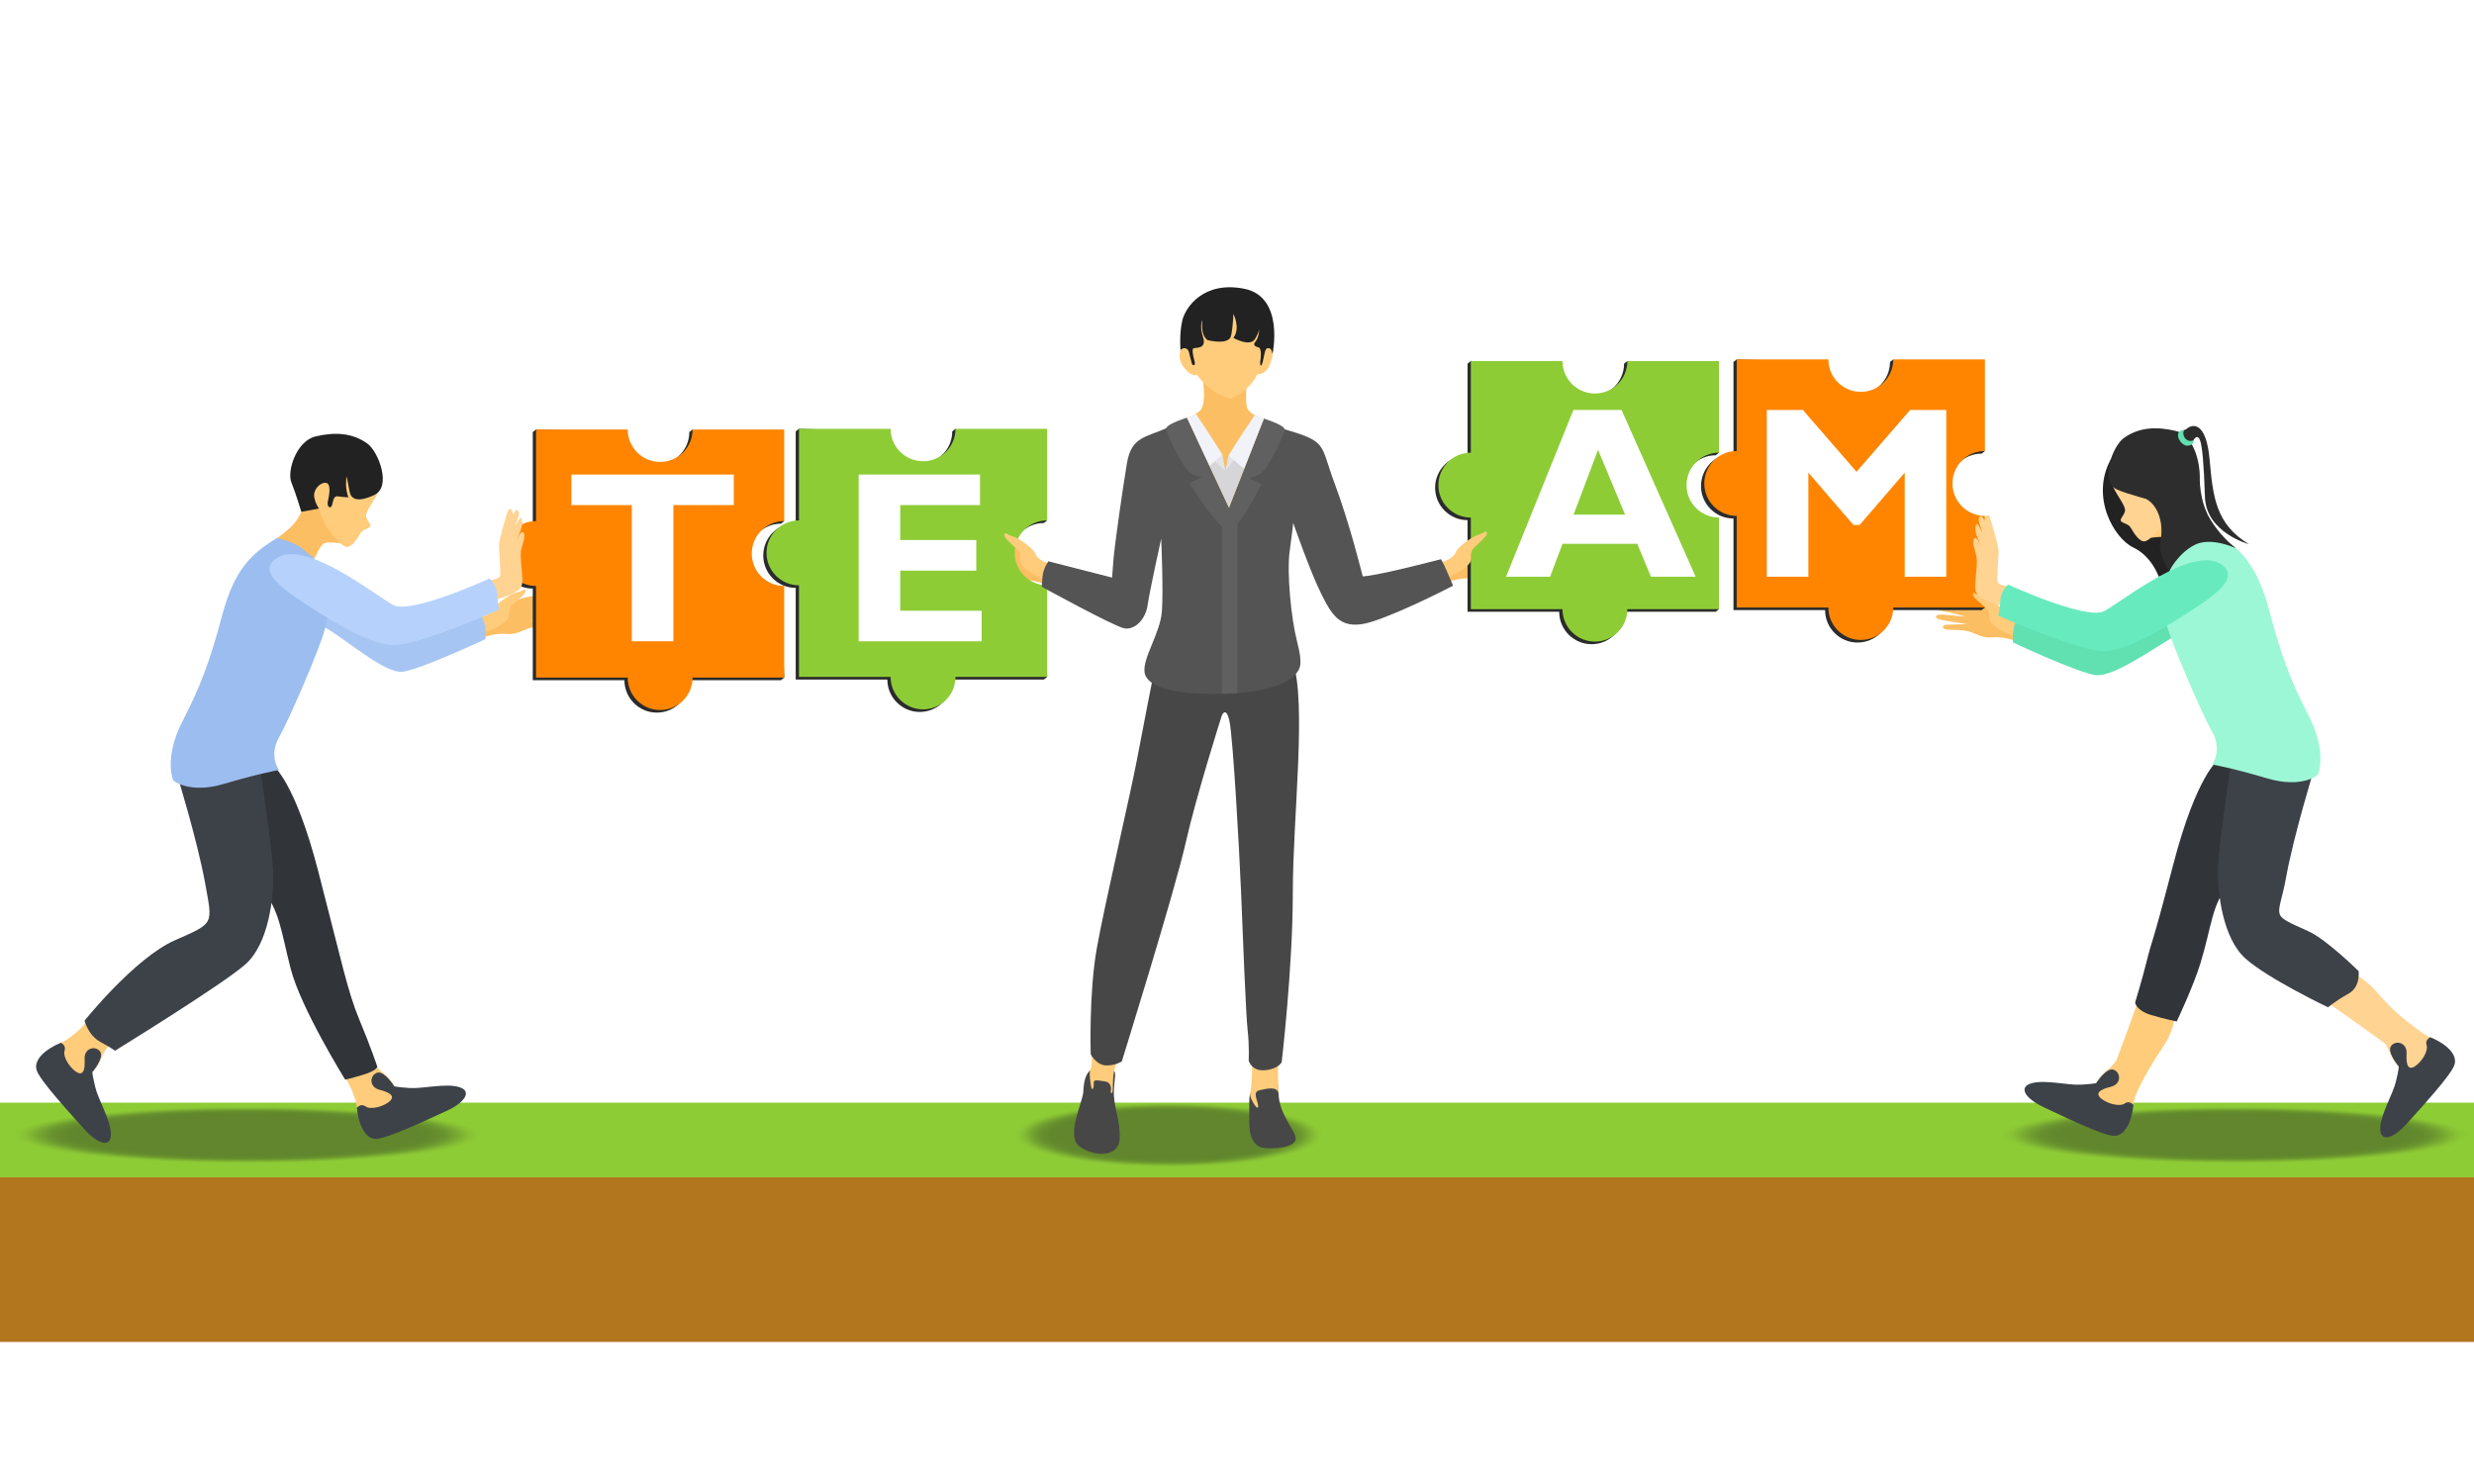 <svg xmlns="http://www.w3.org/2000/svg" xml:space="preserve" width="3500" height="2100" enable-background="new 0 0 3500 2100" viewBox="0 0 3500 2100" id="business-team">
  <g id="Layer_2">
    <rect width="3500" height="2100" fill="#FFF"></rect>
  </g>
  <g id="Layer_1">
    <rect width="3500" height="105.701" y="1560.325" fill="#8ECC36"></rect>
    <g opacity=".4">
      <ellipse cx="349.909" cy="1606.126" fill="#1E1F21" opacity=".01" rx="330.733" ry="40.562"></ellipse>
      <ellipse cx="349.909" cy="1606.126" fill="#1E1F21" opacity=".025" rx="326.814" ry="40.08"></ellipse>
      <ellipse cx="349.909" cy="1606.126" fill="#1E1F21" opacity=".04" rx="322.895" ry="39.601"></ellipse>
      <ellipse cx="349.909" cy="1606.126" fill="#1E1F21" opacity=".055" rx="318.976" ry="39.12"></ellipse>
      <ellipse cx="349.909" cy="1606.126" fill="#1E1F21" opacity=".07" rx="315.057" ry="38.639"></ellipse>
      <ellipse cx="349.909" cy="1606.126" fill="#1E1F21" opacity=".085" rx="311.137" ry="38.158"></ellipse>
      <ellipse cx="349.909" cy="1606.126" fill="#1E1F21" opacity=".1" rx="307.218" ry="37.678"></ellipse>
      <ellipse cx="349.908" cy="1606.126" fill="#1E1F21" opacity=".115" rx="303.299" ry="37.197"></ellipse>
      <ellipse cx="349.909" cy="1606.126" fill="#1E1F21" opacity=".13" rx="299.38" ry="36.716"></ellipse>
      <ellipse cx="349.909" cy="1606.126" fill="#1E1F21" opacity=".145" rx="295.46" ry="36.235"></ellipse>
      <ellipse cx="349.909" cy="1606.126" fill="#1E1F21" opacity=".16" rx="291.541" ry="35.755"></ellipse>
      <ellipse cx="349.909" cy="1606.126" fill="#1E1F21" opacity=".175" rx="287.622" ry="35.274"></ellipse>
      <ellipse cx="349.908" cy="1606.126" fill="#1E1F21" opacity=".19" rx="283.703" ry="34.794"></ellipse>
      <ellipse cx="349.909" cy="1606.126" fill="#1E1F21" opacity=".205" rx="279.784" ry="34.313"></ellipse>
      <ellipse cx="349.909" cy="1606.126" fill="#1E1F21" opacity=".22" rx="275.865" ry="33.832"></ellipse>
      <ellipse cx="349.908" cy="1606.126" fill="#1E1F21" opacity=".235" rx="271.946" ry="33.352"></ellipse>
      <ellipse cx="349.908" cy="1606.126" fill="#1E1F21" opacity=".25" rx="268.026" ry="32.87"></ellipse>
      <ellipse cx="349.909" cy="1606.126" fill="#1E1F21" opacity=".265" rx="264.107" ry="32.391"></ellipse>
      <ellipse cx="349.909" cy="1606.126" fill="#1E1F21" opacity=".28" rx="260.188" ry="31.91"></ellipse>
      <ellipse cx="349.909" cy="1606.126" fill="#1E1F21" opacity=".295" rx="256.269" ry="31.429"></ellipse>
      <ellipse cx="349.908" cy="1606.126" fill="#1E1F21" opacity=".31" rx="252.349" ry="30.948"></ellipse>
      <ellipse cx="349.909" cy="1606.126" fill="#1E1F21" opacity=".325" rx="248.43" ry="30.468"></ellipse>
      <ellipse cx="349.909" cy="1606.126" fill="#1E1F21" opacity=".34" rx="244.511" ry="29.987"></ellipse>
      <ellipse cx="349.909" cy="1606.126" fill="#1E1F21" opacity=".355" rx="240.592" ry="29.507"></ellipse>
      <ellipse cx="349.908" cy="1606.126" fill="#1E1F21" opacity=".37" rx="236.673" ry="29.026"></ellipse>
      <ellipse cx="349.909" cy="1606.126" fill="#1E1F21" opacity=".385" rx="232.753" ry="28.545"></ellipse>
      <ellipse cx="349.909" cy="1606.126" fill="#1E1F21" opacity=".4" rx="228.834" ry="28.064"></ellipse>
      <ellipse cx="349.909" cy="1606.126" fill="#1E1F21" opacity=".415" rx="224.916" ry="27.583"></ellipse>
      <ellipse cx="349.908" cy="1606.126" fill="#1E1F21" opacity=".43" rx="220.996" ry="27.103"></ellipse>
      <ellipse cx="349.909" cy="1606.126" fill="#1E1F21" opacity=".445" rx="217.077" ry="26.622"></ellipse>
      <ellipse cx="349.909" cy="1606.126" fill="#1E1F21" opacity=".46" rx="213.158" ry="26.142"></ellipse>
      <ellipse cx="349.908" cy="1606.126" fill="#1E1F21" opacity=".475" rx="209.239" ry="25.661"></ellipse>
      <ellipse cx="349.908" cy="1606.126" fill="#1E1F21" opacity=".49" rx="205.319" ry="25.181"></ellipse>
      <ellipse cx="349.909" cy="1606.126" fill="#1E1F21" opacity=".505" rx="201.4" ry="24.7"></ellipse>
      <ellipse cx="349.909" cy="1606.126" fill="#1E1F21" opacity=".52" rx="197.481" ry="24.22"></ellipse>
      <ellipse cx="349.908" cy="1606.126" fill="#1E1F21" opacity=".535" rx="193.562" ry="23.738"></ellipse>
      <ellipse cx="349.908" cy="1606.126" fill="#1E1F21" opacity=".55" rx="189.642" ry="23.258"></ellipse>
      <ellipse cx="349.909" cy="1606.126" fill="#1E1F21" opacity=".565" rx="185.723" ry="22.776"></ellipse>
      <ellipse cx="349.909" cy="1606.126" fill="#1E1F21" opacity=".58" rx="181.804" ry="22.296"></ellipse>
      <ellipse cx="349.909" cy="1606.126" fill="#1E1F21" opacity=".595" rx="177.885" ry="21.815"></ellipse>
      <ellipse cx="349.909" cy="1606.126" fill="#1E1F21" opacity=".61" rx="173.966" ry="21.335"></ellipse>
      <ellipse cx="349.909" cy="1606.126" fill="#1E1F21" opacity=".625" rx="170.046" ry="20.854"></ellipse>
      <ellipse cx="349.909" cy="1606.126" fill="#1E1F21" opacity=".64" rx="166.127" ry="20.374"></ellipse>
      <ellipse cx="349.909" cy="1606.126" fill="#1E1F21" opacity=".655" rx="162.208" ry="19.894"></ellipse>
      <ellipse cx="349.909" cy="1606.126" fill="#1E1F21" opacity=".67" rx="158.289" ry="19.412"></ellipse>
      <ellipse cx="349.909" cy="1606.126" fill="#1E1F21" opacity=".685" rx="154.37" ry="18.932"></ellipse>
      <ellipse cx="349.909" cy="1606.126" fill="#1E1F21" opacity=".7" rx="150.451" ry="18.451"></ellipse>
      <ellipse cx="349.909" cy="1606.126" fill="#1E1F21" opacity=".715" rx="146.531" ry="17.971"></ellipse>
      <ellipse cx="349.909" cy="1606.126" fill="#1E1F21" opacity=".73" rx="142.612" ry="17.489"></ellipse>
      <ellipse cx="349.909" cy="1606.126" fill="#1E1F21" opacity=".745" rx="138.693" ry="17.009"></ellipse>
      <ellipse cx="349.909" cy="1606.126" fill="#1E1F21" opacity=".76" rx="134.774" ry="16.528"></ellipse>
      <ellipse cx="349.909" cy="1606.126" fill="#1E1F21" opacity=".775" rx="130.855" ry="16.048"></ellipse>
      <ellipse cx="349.909" cy="1606.126" fill="#1E1F21" opacity=".79" rx="126.936" ry="15.567"></ellipse>
      <ellipse cx="349.909" cy="1606.126" fill="#1E1F21" opacity=".805" rx="123.016" ry="15.087"></ellipse>
      <ellipse cx="349.909" cy="1606.126" fill="#1E1F21" opacity=".82" rx="119.097" ry="14.606"></ellipse>
      <ellipse cx="349.909" cy="1606.126" fill="#1E1F21" opacity=".835" rx="115.178" ry="14.125"></ellipse>
      <ellipse cx="349.909" cy="1606.126" fill="#1E1F21" opacity=".85" rx="111.259" ry="13.645"></ellipse>
      <ellipse cx="349.909" cy="1606.126" fill="#1E1F21" opacity=".865" rx="107.339" ry="13.163"></ellipse>
      <ellipse cx="349.909" cy="1606.126" fill="#1E1F21" opacity=".88" rx="103.42" ry="12.683"></ellipse>
      <ellipse cx="349.909" cy="1606.126" fill="#1E1F21" opacity=".895" rx="99.501" ry="12.202"></ellipse>
      <ellipse cx="349.909" cy="1606.126" fill="#1E1F21" opacity=".91" rx="95.582" ry="11.722"></ellipse>
      <ellipse cx="349.909" cy="1606.126" fill="#1E1F21" opacity=".925" rx="91.663" ry="11.241"></ellipse>
      <ellipse cx="349.909" cy="1606.126" fill="#1E1F21" opacity=".94" rx="87.744" ry="10.761"></ellipse>
      <ellipse cx="349.909" cy="1606.126" fill="#1E1F21" opacity=".955" rx="83.824" ry="10.28"></ellipse>
      <ellipse cx="349.909" cy="1606.126" fill="#1E1F21" opacity=".97" rx="79.905" ry="9.799"></ellipse>
      <ellipse cx="349.909" cy="1606.126" fill="#1E1F21" opacity=".985" rx="75.986" ry="9.318"></ellipse>
      <ellipse cx="349.909" cy="1606.126" fill="#1E1F21" rx="72.067" ry="8.838"></ellipse>
    </g>
    <g opacity=".4">
      <ellipse cx="1653.654" cy="1606.126" fill="#1E1F21" opacity=".01" rx="218.261" ry="45.874"></ellipse>
      <ellipse cx="1653.655" cy="1606.126" fill="#1E1F21" opacity=".025" rx="215.675" ry="45.33"></ellipse>
      <ellipse cx="1653.654" cy="1606.126" fill="#1E1F21" opacity=".04" rx="213.088" ry="44.786"></ellipse>
      <ellipse cx="1653.655" cy="1606.126" fill="#1E1F21" opacity=".055" rx="210.501" ry="44.243"></ellipse>
      <ellipse cx="1653.654" cy="1606.126" fill="#1E1F21" opacity=".07" rx="207.915" ry="43.7"></ellipse>
      <ellipse cx="1653.655" cy="1606.126" fill="#1E1F21" opacity=".085" rx="205.329" ry="43.156"></ellipse>
      <ellipse cx="1653.654" cy="1606.126" fill="#1E1F21" opacity=".1" rx="202.742" ry="42.612"></ellipse>
      <ellipse cx="1653.654" cy="1606.126" fill="#1E1F21" opacity=".115" rx="200.156" ry="42.068"></ellipse>
      <ellipse cx="1653.654" cy="1606.126" fill="#1E1F21" opacity=".13" rx="197.57" ry="41.524"></ellipse>
      <ellipse cx="1653.655" cy="1606.126" fill="#1E1F21" opacity=".145" rx="194.983" ry="40.981"></ellipse>
      <ellipse cx="1653.655" cy="1606.126" fill="#1E1F21" opacity=".16" rx="192.397" ry="40.438"></ellipse>
      <ellipse cx="1653.654" cy="1606.126" fill="#1E1F21" opacity=".175" rx="189.811" ry="39.895"></ellipse>
      <ellipse cx="1653.654" cy="1606.126" fill="#1E1F21" opacity=".19" rx="187.224" ry="39.351"></ellipse>
      <ellipse cx="1653.654" cy="1606.126" fill="#1E1F21" opacity=".205" rx="184.638" ry="38.807"></ellipse>
      <ellipse cx="1653.654" cy="1606.126" fill="#1E1F21" opacity=".22" rx="182.051" ry="38.264"></ellipse>
      <ellipse cx="1653.654" cy="1606.126" fill="#1E1F21" opacity=".235" rx="179.465" ry="37.72"></ellipse>
      <ellipse cx="1653.654" cy="1606.126" fill="#1E1F21" opacity=".25" rx="176.878" ry="37.176"></ellipse>
      <ellipse cx="1653.654" cy="1606.126" fill="#1E1F21" opacity=".265" rx="174.292" ry="36.633"></ellipse>
      <ellipse cx="1653.654" cy="1606.126" fill="#1E1F21" opacity=".28" rx="171.705" ry="36.089"></ellipse>
      <ellipse cx="1653.654" cy="1606.126" fill="#1E1F21" opacity=".295" rx="169.119" ry="35.545"></ellipse>
      <ellipse cx="1653.655" cy="1606.126" fill="#1E1F21" opacity=".31" rx="166.533" ry="35.002"></ellipse>
      <ellipse cx="1653.654" cy="1606.126" fill="#1E1F21" opacity=".325" rx="163.946" ry="34.458"></ellipse>
      <ellipse cx="1653.654" cy="1606.126" fill="#1E1F21" opacity=".34" rx="161.36" ry="33.915"></ellipse>
      <ellipse cx="1653.654" cy="1606.126" fill="#1E1F21" opacity=".355" rx="158.773" ry="33.37"></ellipse>
      <ellipse cx="1653.654" cy="1606.126" fill="#1E1F21" opacity=".37" rx="156.188" ry="32.827"></ellipse>
      <ellipse cx="1653.654" cy="1606.126" fill="#1E1F21" opacity=".385" rx="153.601" ry="32.283"></ellipse>
      <ellipse cx="1653.654" cy="1606.126" fill="#1E1F21" opacity=".4" rx="151.015" ry="31.74"></ellipse>
      <ellipse cx="1653.654" cy="1606.126" fill="#1E1F21" opacity=".415" rx="148.428" ry="31.196"></ellipse>
      <ellipse cx="1653.654" cy="1606.126" fill="#1E1F21" opacity=".43" rx="145.842" ry="30.652"></ellipse>
      <ellipse cx="1653.655" cy="1606.126" fill="#1E1F21" opacity=".445" rx="143.256" ry="30.108"></ellipse>
      <ellipse cx="1653.654" cy="1606.126" fill="#1E1F21" opacity=".46" rx="140.669" ry="29.565"></ellipse>
      <ellipse cx="1653.654" cy="1606.126" fill="#1E1F21" opacity=".475" rx="138.082" ry="29.022"></ellipse>
      <ellipse cx="1653.654" cy="1606.126" fill="#1E1F21" opacity=".49" rx="135.496" ry="28.479"></ellipse>
      <ellipse cx="1653.655" cy="1606.126" fill="#1E1F21" opacity=".505" rx="132.91" ry="27.935"></ellipse>
      <ellipse cx="1653.655" cy="1606.126" fill="#1E1F21" opacity=".52" rx="130.324" ry="27.391"></ellipse>
      <ellipse cx="1653.654" cy="1606.126" fill="#1E1F21" opacity=".535" rx="127.737" ry="26.847"></ellipse>
      <ellipse cx="1653.654" cy="1606.126" fill="#1E1F21" opacity=".55" rx="125.15" ry="26.304"></ellipse>
      <ellipse cx="1653.654" cy="1606.126" fill="#1E1F21" opacity=".565" rx="122.564" ry="25.76"></ellipse>
      <ellipse cx="1653.654" cy="1606.126" fill="#1E1F21" opacity=".58" rx="119.978" ry="25.217"></ellipse>
      <ellipse cx="1653.654" cy="1606.126" fill="#1E1F21" opacity=".595" rx="117.392" ry="24.673"></ellipse>
      <ellipse cx="1653.654" cy="1606.126" fill="#1E1F21" opacity=".61" rx="114.805" ry="24.13"></ellipse>
      <ellipse cx="1653.654" cy="1606.126" fill="#1E1F21" opacity=".625" rx="112.219" ry="23.585"></ellipse>
      <ellipse cx="1653.654" cy="1606.126" fill="#1E1F21" opacity=".64" rx="109.632" ry="23.042"></ellipse>
      <ellipse cx="1653.654" cy="1606.126" fill="#1E1F21" opacity=".655" rx="107.046" ry="22.498"></ellipse>
      <ellipse cx="1653.655" cy="1606.126" fill="#1E1F21" opacity=".67" rx="104.46" ry="21.955"></ellipse>
      <ellipse cx="1653.654" cy="1606.126" fill="#1E1F21" opacity=".685" rx="101.873" ry="21.411"></ellipse>
      <ellipse cx="1653.655" cy="1606.126" fill="#1E1F21" opacity=".7" rx="99.287" ry="20.868"></ellipse>
      <ellipse cx="1653.654" cy="1606.126" fill="#1E1F21" opacity=".715" rx="96.7" ry="20.324"></ellipse>
      <ellipse cx="1653.654" cy="1606.126" fill="#1E1F21" opacity=".73" rx="94.114" ry="19.78"></ellipse>
      <ellipse cx="1653.654" cy="1606.126" fill="#1E1F21" opacity=".745" rx="91.528" ry="19.236"></ellipse>
      <ellipse cx="1653.654" cy="1606.126" fill="#1E1F21" opacity=".76" rx="88.941" ry="18.692"></ellipse>
      <ellipse cx="1653.654" cy="1606.126" fill="#1E1F21" opacity=".775" rx="86.354" ry="18.149"></ellipse>
      <ellipse cx="1653.654" cy="1606.126" fill="#1E1F21" opacity=".79" rx="83.768" ry="17.605"></ellipse>
      <ellipse cx="1653.655" cy="1606.126" fill="#1E1F21" opacity=".805" rx="81.182" ry="17.063"></ellipse>
      <ellipse cx="1653.654" cy="1606.126" fill="#1E1F21" opacity=".82" rx="78.596" ry="16.519"></ellipse>
      <ellipse cx="1653.654" cy="1606.126" fill="#1E1F21" opacity=".835" rx="76.009" ry="15.976"></ellipse>
      <ellipse cx="1653.654" cy="1606.126" fill="#1E1F21" opacity=".85" rx="73.423" ry="15.431"></ellipse>
      <ellipse cx="1653.654" cy="1606.126" fill="#1E1F21" opacity=".865" rx="70.836" ry="14.888"></ellipse>
      <ellipse cx="1653.654" cy="1606.126" fill="#1E1F21" opacity=".88" rx="68.25" ry="14.344"></ellipse>
      <ellipse cx="1653.654" cy="1606.126" fill="#1E1F21" opacity=".895" rx="65.664" ry="13.801"></ellipse>
      <ellipse cx="1653.654" cy="1606.126" fill="#1E1F21" opacity=".91" rx="63.077" ry="13.257"></ellipse>
      <ellipse cx="1653.654" cy="1606.126" fill="#1E1F21" opacity=".925" rx="60.491" ry="12.714"></ellipse>
      <ellipse cx="1653.655" cy="1606.126" fill="#1E1F21" opacity=".94" rx="57.905" ry="12.169"></ellipse>
      <ellipse cx="1653.654" cy="1606.126" fill="#1E1F21" opacity=".955" rx="55.318" ry="11.626"></ellipse>
      <ellipse cx="1653.654" cy="1606.126" fill="#1E1F21" opacity=".97" rx="52.732" ry="11.082"></ellipse>
      <ellipse cx="1653.654" cy="1606.126" fill="#1E1F21" opacity=".985" rx="50.146" ry="10.539"></ellipse>
      <ellipse cx="1653.654" cy="1606.126" fill="#1E1F21" rx="47.559" ry="9.995"></ellipse>
    </g>
    <g opacity=".4">
      <ellipse cx="3161.179" cy="1606.126" fill="#1E1F21" opacity=".01" rx="330.733" ry="40.562"></ellipse>
      <ellipse cx="3161.178" cy="1606.126" fill="#1E1F21" opacity=".025" rx="326.814" ry="40.08"></ellipse>
      <ellipse cx="3161.178" cy="1606.126" fill="#1E1F21" opacity=".04" rx="322.895" ry="39.601"></ellipse>
      <ellipse cx="3161.179" cy="1606.126" fill="#1E1F21" opacity=".055" rx="318.976" ry="39.12"></ellipse>
      <ellipse cx="3161.178" cy="1606.126" fill="#1E1F21" opacity=".07" rx="315.057" ry="38.639"></ellipse>
      <ellipse cx="3161.178" cy="1606.126" fill="#1E1F21" opacity=".085" rx="311.137" ry="38.158"></ellipse>
      <ellipse cx="3161.179" cy="1606.126" fill="#1E1F21" opacity=".1" rx="307.218" ry="37.678"></ellipse>
      <ellipse cx="3161.178" cy="1606.126" fill="#1E1F21" opacity=".115" rx="303.299" ry="37.197"></ellipse>
      <ellipse cx="3161.179" cy="1606.126" fill="#1E1F21" opacity=".13" rx="299.38" ry="36.716"></ellipse>
      <ellipse cx="3161.178" cy="1606.126" fill="#1E1F21" opacity=".145" rx="295.46" ry="36.235"></ellipse>
      <ellipse cx="3161.178" cy="1606.126" fill="#1E1F21" opacity=".16" rx="291.541" ry="35.755"></ellipse>
      <ellipse cx="3161.179" cy="1606.126" fill="#1E1F21" opacity=".175" rx="287.622" ry="35.274"></ellipse>
      <ellipse cx="3161.178" cy="1606.126" fill="#1E1F21" opacity=".19" rx="283.703" ry="34.794"></ellipse>
      <ellipse cx="3161.178" cy="1606.126" fill="#1E1F21" opacity=".205" rx="279.783" ry="34.313"></ellipse>
      <ellipse cx="3161.178" cy="1606.126" fill="#1E1F21" opacity=".22" rx="275.865" ry="33.832"></ellipse>
      <ellipse cx="3161.178" cy="1606.126" fill="#1E1F21" opacity=".235" rx="271.945" ry="33.352"></ellipse>
      <ellipse cx="3161.178" cy="1606.126" fill="#1E1F21" opacity=".25" rx="268.025" ry="32.87"></ellipse>
      <ellipse cx="3161.178" cy="1606.126" fill="#1E1F21" opacity=".265" rx="264.107" ry="32.391"></ellipse>
      <ellipse cx="3161.178" cy="1606.126" fill="#1E1F21" opacity=".28" rx="260.188" ry="31.91"></ellipse>
      <ellipse cx="3161.178" cy="1606.126" fill="#1E1F21" opacity=".295" rx="256.269" ry="31.429"></ellipse>
      <ellipse cx="3161.178" cy="1606.126" fill="#1E1F21" opacity=".31" rx="252.35" ry="30.948"></ellipse>
      <ellipse cx="3161.178" cy="1606.126" fill="#1E1F21" opacity=".325" rx="248.43" ry="30.468"></ellipse>
      <ellipse cx="3161.178" cy="1606.126" fill="#1E1F21" opacity=".34" rx="244.511" ry="29.987"></ellipse>
      <ellipse cx="3161.178" cy="1606.126" fill="#1E1F21" opacity=".355" rx="240.592" ry="29.507"></ellipse>
      <ellipse cx="3161.178" cy="1606.126" fill="#1E1F21" opacity=".37" rx="236.672" ry="29.026"></ellipse>
      <ellipse cx="3161.178" cy="1606.126" fill="#1E1F21" opacity=".385" rx="232.753" ry="28.545"></ellipse>
      <ellipse cx="3161.178" cy="1606.126" fill="#1E1F21" opacity=".4" rx="228.834" ry="28.064"></ellipse>
      <ellipse cx="3161.178" cy="1606.126" fill="#1E1F21" opacity=".415" rx="224.916" ry="27.583"></ellipse>
      <ellipse cx="3161.178" cy="1606.126" fill="#1E1F21" opacity=".43" rx="220.996" ry="27.103"></ellipse>
      <ellipse cx="3161.178" cy="1606.126" fill="#1E1F21" opacity=".445" rx="217.076" ry="26.622"></ellipse>
      <ellipse cx="3161.178" cy="1606.126" fill="#1E1F21" opacity=".46" rx="213.158" ry="26.142"></ellipse>
      <ellipse cx="3161.178" cy="1606.126" fill="#1E1F21" opacity=".475" rx="209.238" ry="25.661"></ellipse>
      <ellipse cx="3161.178" cy="1606.126" fill="#1E1F21" opacity=".49" rx="205.318" ry="25.181"></ellipse>
      <ellipse cx="3161.178" cy="1606.126" fill="#1E1F21" opacity=".505" rx="201.4" ry="24.7"></ellipse>
      <ellipse cx="3161.178" cy="1606.126" fill="#1E1F21" opacity=".52" rx="197.48" ry="24.22"></ellipse>
      <ellipse cx="3161.178" cy="1606.126" fill="#1E1F21" opacity=".535" rx="193.562" ry="23.738"></ellipse>
      <ellipse cx="3161.178" cy="1606.126" fill="#1E1F21" opacity=".55" rx="189.643" ry="23.258"></ellipse>
      <ellipse cx="3161.178" cy="1606.126" fill="#1E1F21" opacity=".565" rx="185.723" ry="22.776"></ellipse>
      <ellipse cx="3161.178" cy="1606.126" fill="#1E1F21" opacity=".58" rx="181.804" ry="22.296"></ellipse>
      <ellipse cx="3161.178" cy="1606.126" fill="#1E1F21" opacity=".595" rx="177.885" ry="21.815"></ellipse>
      <ellipse cx="3161.179" cy="1606.126" fill="#1E1F21" opacity=".61" rx="173.966" ry="21.335"></ellipse>
      <ellipse cx="3161.178" cy="1606.126" fill="#1E1F21" opacity=".625" rx="170.046" ry="20.854"></ellipse>
      <ellipse cx="3161.178" cy="1606.126" fill="#1E1F21" opacity=".64" rx="166.127" ry="20.374"></ellipse>
      <ellipse cx="3161.179" cy="1606.126" fill="#1E1F21" opacity=".655" rx="162.208" ry="19.894"></ellipse>
      <ellipse cx="3161.178" cy="1606.126" fill="#1E1F21" opacity=".67" rx="158.289" ry="19.412"></ellipse>
      <ellipse cx="3161.178" cy="1606.126" fill="#1E1F21" opacity=".685" rx="154.369" ry="18.932"></ellipse>
      <ellipse cx="3161.178" cy="1606.126" fill="#1E1F21" opacity=".7" rx="150.451" ry="18.451"></ellipse>
      <ellipse cx="3161.178" cy="1606.126" fill="#1E1F21" opacity=".715" rx="146.531" ry="17.971"></ellipse>
      <ellipse cx="3161.179" cy="1606.126" fill="#1E1F21" opacity=".73" rx="142.612" ry="17.489"></ellipse>
      <ellipse cx="3161.178" cy="1606.126" fill="#1E1F21" opacity=".745" rx="138.693" ry="17.009"></ellipse>
      <ellipse cx="3161.178" cy="1606.126" fill="#1E1F21" opacity=".76" rx="134.773" ry="16.528"></ellipse>
      <ellipse cx="3161.179" cy="1606.126" fill="#1E1F21" opacity=".775" rx="130.854" ry="16.048"></ellipse>
      <ellipse cx="3161.178" cy="1606.126" fill="#1E1F21" opacity=".79" rx="126.936" ry="15.567"></ellipse>
      <ellipse cx="3161.178" cy="1606.126" fill="#1E1F21" opacity=".805" rx="123.016" ry="15.087"></ellipse>
      <ellipse cx="3161.178" cy="1606.126" fill="#1E1F21" opacity=".82" rx="119.097" ry="14.606"></ellipse>
      <ellipse cx="3161.178" cy="1606.126" fill="#1E1F21" opacity=".835" rx="115.178" ry="14.125"></ellipse>
      <ellipse cx="3161.179" cy="1606.126" fill="#1E1F21" opacity=".85" rx="111.259" ry="13.645"></ellipse>
      <ellipse cx="3161.178" cy="1606.126" fill="#1E1F21" opacity=".865" rx="107.339" ry="13.163"></ellipse>
      <ellipse cx="3161.178" cy="1606.126" fill="#1E1F21" opacity=".88" rx="103.42" ry="12.683"></ellipse>
      <ellipse cx="3161.179" cy="1606.126" fill="#1E1F21" opacity=".895" rx="99.501" ry="12.202"></ellipse>
      <ellipse cx="3161.178" cy="1606.126" fill="#1E1F21" opacity=".91" rx="95.582" ry="11.722"></ellipse>
      <ellipse cx="3161.178" cy="1606.126" fill="#1E1F21" opacity=".925" rx="91.663" ry="11.241"></ellipse>
      <ellipse cx="3161.178" cy="1606.126" fill="#1E1F21" opacity=".94" rx="87.744" ry="10.761"></ellipse>
      <ellipse cx="3161.178" cy="1606.126" fill="#1E1F21" opacity=".955" rx="83.825" ry="10.28"></ellipse>
      <ellipse cx="3161.179" cy="1606.126" fill="#1E1F21" opacity=".97" rx="79.905" ry="9.799"></ellipse>
      <ellipse cx="3161.178" cy="1606.126" fill="#1E1F21" opacity=".985" rx="75.986" ry="9.318"></ellipse>
      <ellipse cx="3161.178" cy="1606.126" fill="#1E1F21" rx="72.067" ry="8.838"></ellipse>
    </g>
    <rect width="3500" height="232.974" y="1666.026" fill="#B2761F"></rect>
    <g>
      <path fill="#3D4249" d="M85.993,1475.581c-21.851,9.134-39.044,24.179-34.03,39.224c5.014,15.043,48.716,62.326,67.7,83.463
			c18.986,21.133,37.613,26.504,37.254,6.447c-0.358-20.059-17.91-48.358-22.208-66.507c-4.298-18.149-4.061-21.016-4.061-21.016
			s9.075-9.285,12.836-21.909c3.761-12.627,2.865-15.405,2.597-15.763c-0.269-0.358-12.269-4.566-16.746-3.939
			c-4.478,0.628-16.478,0.985-17.821,1.253C110.171,1477.104,85.993,1475.581,85.993,1475.581z"></path>
      <path fill="#FFCC7B" d="M122.709,1445.313c-7.702,10.566-18.447,18.984-25.791,24.179c-7.343,5.193-10.925,6.089-10.925,6.089
			s8.06,3.581,5.372,11.284c-2.685,7.7,6.09,22.745,15.941,29.55c9.85,6.808,13.313-1.132,12.357-17.371
			c-0.955-16.238,15.523-19.822,21.971-10.985c6.448,8.835-10.985,29.134-10.985,29.134s7.165-5.254,13.851-22.208
			c6.686-16.956,17.91-21.255,17.91-21.255L122.709,1445.313z"></path>
      <path fill="#3D4249" d="M504.88,1567.448c2.206,23.579,11.442,44.477,27.299,44.174c15.855-0.304,74.015-27.926,99.847-39.747
			c25.832-11.824,36.513-28.004,17.258-33.641c-19.255-5.637-51.499,2.684-70.103,1.379c-18.605-1.308-21.27-2.391-21.27-2.391
			s-6.158-11.428-17.09-18.78c-10.932-7.356-13.849-7.328-14.27-7.179c-0.423,0.149-8.016,10.351-8.753,14.811
			c-0.735,4.463-3.971,16.021-4.115,17.385C513.54,1544.824,504.88,1567.448,504.88,1567.448z"></path>
      <path fill="#FFCC7B" d="M486.931,1523.379c7.791,10.502,12.624,23.269,15.392,31.826c2.77,8.558,2.557,12.243,2.557,12.243
			s5.821-6.625,12.372-1.765c6.551,4.857,23.527,0.964,32.959-6.407c9.433-7.376,2.887-13.048-12.899-16.976
			c-15.786-3.929-14.294-20.725-3.937-24.246c10.355-3.52,24.536,19.168,24.536,19.168s-2.88-8.403-17.072-19.841
			c-14.191-11.434-14.95-23.43-14.95-23.43L486.931,1523.379z"></path>
      <path fill="#31353A" d="M386.481,1083.523c0,0,30.495,21.492,63.45,148.298c32.954,126.803,41.552,170.508,58.268,210.626
			c16.716,40.119,25.552,66.985,25.552,66.985s0,5.372-20.059,11.462c-20.061,6.089-25.434,6.807-25.434,6.807
			s-62.686-101.014-77.014-156.896c-14.328-55.881-15.044-80.237-40.835-113.911c-25.791-33.671-60.896-173.371-60.896-173.371
			l66.626-28.656L386.481,1083.523z"></path>
      <path fill="#3D4249" d="M250.769,1097.134c0,0,28.656,93.136,39.402,152.597c10.746,59.462,13.612,55.881-42.985,80.957
			c-56.596,25.073-127.522,113.551-127.522,113.551s4.657,20.417,22.209,30.088c17.552,9.673,20.776,12.539,20.776,12.539
			s152.595-93.852,184.834-122.509c32.239-28.655,40.835-94.564,38.687-133.968c-2.15-39.403-22.209-169.793-22.209-169.793
			l-88.119-5.729L250.769,1097.134z"></path>
      <path fill="#FCBE63" d="M683.713,902.031c10.03-3.82,24.12-6.065,33.911-4.823c9.791,1.241,22.567-4.968,28.836-7.564
			c6.269-2.597,19.254-3.225,30.537-3.315c11.284-0.089,11.552-6.626,4.03-7.074c-7.522-0.448-29.731-0.806-29.731-0.806
			s34.208-5.104,40.029-6.716c5.821-1.612,8.597-8.229-6.806-6.712c-15.403,1.518-30.626,2.682-30.626,2.682s21.493-6,32.507-7.791
			c11.016-1.791,12.985-5.731,7.165-6.358c-5.821-0.627-25.522,2.185-25.791,2.078c-0.268-0.107-10.746,0-10.746,0
			s22.208-7.003,27.582-8.167c5.373-1.164,9.492-6.358-4.388-6.447c-13.881-0.09-22.567,1.701-22.926,1.879
			c-0.357,0.179-15.043,1.165-33.402,9.314s-50.448,34.059-50.448,34.059L683.713,902.031z"></path>
      <g>
        <path fill="#2B2B2B" d="M1058.909,786.98c0,25.342,20.556,45.886,45.898,45.886l4.636,125.988l-4.636,3.667H753.714V611.426
				l4.636-3.667l125.019,3.667c0,25.343,20.542,45.898,45.885,45.898c25.356,0,45.9-20.556,45.9-45.898l4.636-3.667l129.654,129.655
				l-4.636,3.667C1079.465,741.081,1058.909,761.624,1058.909,786.98z"></path>
        <circle cx="753.708" cy="786.976" r="45.896" fill="#2B2B2B"></circle>
        <circle cx="929.261" cy="962.52" r="45.896" fill="#2B2B2B"></circle>
      </g>
      <path fill="#FFCC7B" d="M678.4,873.255c10.925-1.791,19.201-7.338,21.511-13.162c2.31-5.823,22.011-19.613,32.22-22.122
			c10.208-2.507,10.208-5.91,11.462-1.97c1.254,3.94-13.07,14.891-17.828,18.834c-4.757,3.944-5.097,7.315-5.455,16.449
			c-0.358,9.134-27.403,23.821-41.91,24.537C663.893,896.539,678.4,873.255,678.4,873.255z"></path>
      <g>
        <path fill="#FF8500" d="M1063.545,783.313c0,25.342,20.556,45.886,45.898,45.886v129.654H758.35V607.76h129.655
				c0,25.343,20.542,45.898,45.885,45.898c25.356,0,45.9-20.556,45.9-45.898h129.654v129.655
				C1084.101,737.415,1063.545,757.957,1063.545,783.313z"></path>
        <circle cx="758.344" cy="783.31" r="45.896" fill="#FF8500"></circle>
        <circle cx="933.898" cy="958.854" r="45.896" fill="#FF8500"></circle>
      </g>
      <path fill="#A7C5F2" d="M679.893,870.748c9.791,11.464,6.925,33.671,6.925,33.671s-91.702,42.986-117.014,46.09
			c-25.313,3.104-79.282-45.133-111.044-63.283c-31.761-18.149-7.642-43.463-7.642-43.463h36.776l28.06,8.717
			c0,0,32.956,25.433,45.492,34.03C573.983,895.106,679.893,870.748,679.893,870.748z"></path>
      <path fill="#9CBDEF" d="M391.902,761.375c-37.015,22.447-60.418,44.895-77.611,109.372
			c-17.195,64.478-29.851,98.866-56.358,150.448c-26.507,51.581-12.895,83.104-12.895,83.104s22.295,19.701,71.685,5.014
			c49.388-14.685,78.045-19.699,78.045-19.699s-15.044-19.344,0-46.211c15.045-26.863,57.672-125.729,64.835-152.953
			c7.164-27.223,4.657-53.73,4.657-53.73l-20.267-47.412l-10.3-19.096l-24.836-10.268L391.902,761.375z"></path>
      <path fill="#FCBE63" d="M426.29,724.242c0,0-5.254,13.97-19.104,25.432c-13.851,11.463-15.284,11.702-15.284,11.702
			s24.358,5.014,36.059,15.283c11.702,10.269,17.194,13.373,17.194,13.373s7.403-17.909,13.134-21.014
			c5.732-3.105,23.232-0.038,23.232-0.038l7.096-29.813c0,0-16.239-33.911-32.956-33.193
			C438.947,706.688,426.29,724.242,426.29,724.242z"></path>
      <path fill="#FFCC7B" d="M535.542,693.435c-1.91,10.985-18.984,29.374-17.552,37.374c1.433,8,11.016,12.955,2.866,16.536
			c-8.149,3.583-8.865,3.851-11.552,8.239c-2.687,4.389-11.135,19.881-19.612,18.21c-8.478-1.672-25.612-22.15-32.417-37.194
			c-6.806-15.045-5.91-17.015-5.91-17.015s-17.732-15.761-17.732-16.477c0-0.717-1.075-19.702-1.075-19.702
			s14.03-59.581,50.089-48.596C518.708,645.794,535.542,693.435,535.542,693.435z"></path>
      <path fill="#222" d="M519.663,627.645c15.641,11.224,34.866,61.135,9.791,72.836c-25.074,11.701-33.266,4.88-34.937-5.148
			c-1.671-10.03-4.227-21.359-4.227-21.359s-2.865,16.82,2.626,29.715c0,0-7.522-0.044-14.328-1.297
			c-6.806-1.253-6.985,5.911-8.776,12.179c-1.791,6.269-7.701,3.044-6.09-4.478c1.612-7.522,5.731-26.149-2.865-26.865
			c-8.598-0.716-18.627,10.567-16.12,21.313c2.507,10.747,6.627,15.044,6.627,15.044l-25.075,4.657c0,0-7.642-25.671-14.09-41.672
			c-6.447-16,7.164-58.507,34.149-64.955C473.334,611.167,498.27,612.295,519.663,627.645z"></path>
      <path fill="#FFD392" d="M688.764,822.08c0,0,17.854-2.183,18.768-7.573c0.915-5.391-1.197-33.123-1.684-41.037
			c-0.493-7.913,8.008-35.356,10.379-43.523c2.368-8.166,3.314-10.607,6.268-9.353c2.951,1.255,3.217,7.972,3.217,7.972
			s3.634-8.547,6.543-6.76c2.908,1.789,1.582,10.306,0.15,12.815c-1.437,2.511-3.186,10.298-3.186,10.298s5.437-13.008,7.503-12.04
			c2.063,0.97,3.583,8.727-0.479,18.283c-4.063,9.559-4.516,14.182-4.516,14.182s3.516-14.745,8.281-12.032
			c4.762,2.713-0.65,16.099-2.62,24.62c-1.971,8.52,0.773,25.375,1.479,38.608c0.704,13.235,1.406,20.872-36.657,31.852
			c-38.057,10.978-39.628,5.174-39.628,5.174L688.764,822.08z"></path>
      <path fill="#B6D2FC" d="M390.622,790.271c40.777-28.482,140.399,52.391,165.733,65.87s136.167-37.528,136.167-37.528
			s10.5,9.006,11,23.006s2.869,21.022,2.869,21.022s-114.703,50.978-150.036,50.311c-35.333-0.666-97.544-40.344-136-66.201
			S371.554,803.589,390.622,790.271z"></path>
    </g>
    <g>
      <path fill="#222" d="M2986.123,650.055c-29.289,53.862,5.211,112.112,31.711,124.612s36.14,41.451,36.14,41.451l37.747-12.951
			c0,0,6.055-110.5,5.834-112s-99.721-46.5-99.721-46.5L2986.123,650.055z"></path>
      <path fill="#3D4249" d="M3018.188,1563.409c-2.418,23.559-11.842,44.373-27.697,43.926c-15.85-0.445-73.758-28.592-99.482-40.647
			c-25.723-12.056-36.258-28.33-16.955-33.792c19.307-5.465,51.473,3.146,70.088,2.009c18.617-1.138,21.293-2.198,21.293-2.198
			s6.258-11.371,17.258-18.627c10.998-7.254,13.912-7.2,14.334-7.046c0.418,0.154,7.922,10.419,8.617,14.887
			c0.697,4.47,3.828,16.061,3.961,17.421C3009.732,1540.707,3018.188,1563.409,3018.188,1563.409z"></path>
      <g>
        <path fill="#FFCC7B" d="M3049.635,1358.516c0,0-8.162,7.214-22.059,49.218c-11.059,33.423-26.967,75.678-33.004,91.545
				c-2.412,4.271-6.145,9.197-11.891,13.745c-14.293,11.305-17.248,19.683-17.248,19.683s14.383-22.561,24.707-18.946
				s11.666,20.424-4.156,24.209s-22.416,9.398-13.051,16.859c9.363,7.456,26.305,11.504,32.9,6.706
				c6.592-4.802,12.354,1.875,12.354,1.875s-0.178-3.688,2.668-12.222c1.32-3.958,11.895-28.889,38.717-69.041
				c17.74-26.554,18.377-45.487,30.504-107.321L3049.635,1358.516z"></path>
      </g>
      <path fill="#3D4249" d="M3438.285,1467.748c21.852,9.134,39.043,24.179,34.031,39.224c-5.018,15.043-48.719,62.326-67.703,83.463
			c-18.984,21.133-37.611,26.504-37.254,6.447c0.359-20.059,17.91-48.358,22.209-66.507c4.297-18.149,4.061-21.016,4.061-21.016
			s-9.076-9.285-12.836-21.909c-3.76-12.627-2.867-15.405-2.598-15.763c0.27-0.358,12.27-4.566,16.746-3.939
			c4.479,0.628,16.479,0.985,17.822,1.253C3414.105,1469.271,3438.285,1467.748,3438.285,1467.748z"></path>
      <g>
        <path fill="#FFD392" d="M3438.285,1467.748c0,0-3.584-0.896-10.926-6.089c-3.512-2.485-36.678-24.657-60.004-52.357
				c-20.57-24.427-36.611-33.435-92.971-61.613l-26.506,34.626c0,0,4.775,9.792,41.551,34.39
				c36.775,24.597,84.953,60.296,84.953,60.296l0,0c1.912,2.729,3.785,6.07,5.395,10.151c6.686,16.954,13.852,22.208,13.852,22.208
				s-17.436-20.299-10.986-29.134c6.447-8.837,22.926-5.253,21.971,10.985c-0.957,16.239,2.506,24.179,12.359,17.371
				c9.85-6.805,18.625-21.85,15.939-29.55C3430.225,1471.329,3438.285,1467.748,3438.285,1467.748z"></path>
      </g>
      <path fill="#31353A" d="M3137.797,1075.69c0,0-30.496,21.492-63.449,148.298c-32.957,126.803-27.916,97.746-38.344,139.939
			c-4.721,19.104-15.467,54.927-15.467,54.927s1.789,11.102,21.85,17.193c20.059,6.09,37.061,9.407,37.061,9.407
			s23.676-49.839,33.586-82.482c16.758-55.201,15.043-80.237,40.834-113.911c25.793-33.671,60.895-173.371,60.895-173.371
			l-66.625-28.656L3137.797,1075.69z"></path>
      <path fill="#3D4249" d="M3273.51,1089.301c0,0-28.656,93.136-39.402,152.597c-10.746,59.462-24.557,50.476,31.83,76.025
			c25.643,11.618,70.777,56.272,70.777,56.272s3.189,22.338-14.361,32.009s-28.869,19.237-28.869,19.237
			s-84.451-40.261-116.689-68.918c-32.24-28.655-40.836-94.564-38.688-133.968s22.207-169.793,22.207-169.793l88.121-5.729
			L3273.51,1089.301z"></path>
      <path fill="#FCBE63" d="M2851.066,906.865c-10.033-3.82-24.123-6.065-33.914-4.823c-9.791,1.241-22.566-4.968-28.836-7.564
			c-6.268-2.597-19.252-3.225-30.535-3.315c-11.283-0.089-11.553-6.626-4.029-7.074c7.521-0.448,29.73-0.806,29.73-0.806
			s-34.209-5.104-40.029-6.716c-5.822-1.612-8.596-8.229,6.805-6.712c15.402,1.518,30.627,2.682,30.627,2.682
			s-21.492-6-32.508-7.791c-11.014-1.791-12.984-5.731-7.164-6.358c5.822-0.627,25.523,2.185,25.793,2.078
			c0.268-0.107,10.746,0,10.746,0s-22.209-7.003-27.582-8.167c-5.373-1.164-9.492-6.358,4.387-6.447
			c13.881-0.09,22.568,1.701,22.926,1.879c0.359,0.179,15.045,1.165,33.402,9.314s50.449,34.059,50.449,34.059L2851.066,906.865z"></path>
      <g>
        <path fill="#2B2B2B" d="M2757.546,687.822c0,25.342,20.556,45.886,45.898,45.886l4.636,125.988l-4.636,3.667h-351.094V512.268
				l4.636-3.667l125.02,3.667c0,25.343,20.541,45.898,45.885,45.898c25.356,0,45.9-20.556,45.9-45.898l4.636-3.667l129.653,129.655
				l-4.636,3.667C2778.102,641.923,2757.546,662.465,2757.546,687.822z"></path>
        <circle cx="2452.345" cy="687.818" r="45.896" fill="#2B2B2B"></circle>
        <circle cx="2627.898" cy="863.362" r="45.896" fill="#2B2B2B"></circle>
      </g>
      <g>
        <path fill="#FF8500" d="M2762.182,684.156c0,25.343,20.555,45.885,45.898,45.885v129.655h-351.094V508.602h129.652
				c0,25.344,20.545,45.899,45.889,45.899c25.355,0,45.896-20.556,45.896-45.899h129.656v129.655
				C2782.736,638.257,2762.182,658.8,2762.182,684.156z"></path>
        <circle cx="2456.979" cy="684.152" r="45.896" fill="#FF8500"></circle>
        <circle cx="2632.533" cy="859.697" r="45.896" fill="#FF8500"></circle>
      </g>
      <path fill="#FFCC7B" d="M2856.377,878.089c-10.926-1.791-19.199-7.338-21.51-13.162c-2.311-5.823-22.014-19.613-32.221-22.122
			c-10.209-2.507-10.209-5.91-11.463-1.97c-1.254,3.94,13.07,14.891,17.828,18.834c4.758,3.944,5.096,7.315,5.455,16.449
			c0.359,9.134,27.404,23.821,41.91,24.537C2870.883,901.373,2856.377,878.089,2856.377,878.089z"></path>
      <path fill="#61E0B2" d="M2854.885,875.582c-9.793,11.464-6.926,33.671-6.926,33.671s91.701,42.986,117.014,46.09
			c25.314,3.104,84.1-39.526,115.861-57.676c31.762-18.149,2.824-49.07,2.824-49.07h-36.775l-28.059,8.717
			c0,0-32.955,25.433-45.492,34.03C2960.795,899.94,2854.885,875.582,2854.885,875.582z"></path>
      <path fill="#FFD392" d="M2844.592,830.67c0,0-17.854-2.183-18.768-7.573c-0.915-5.391,1.197-33.123,1.684-41.037
			c0.493-7.913-8.008-35.356-10.379-43.523c-2.368-8.166-3.314-10.607-6.268-9.353c-2.951,1.255-3.217,7.972-3.217,7.972
			s-3.634-8.547-6.543-6.76c-2.908,1.789-1.582,10.306-0.15,12.815c1.437,2.511,3.186,10.298,3.186,10.298
			s-5.437-13.008-7.503-12.04c-2.063,0.97-3.583,8.727,0.479,18.283c4.063,9.559,4.516,14.182,4.516,14.182
			s-3.516-14.745-8.281-12.032c-4.762,2.713,0.65,16.099,2.62,24.62c1.971,8.52-0.773,25.375-1.479,38.608
			c-0.704,13.235-1.406,20.872,36.657,31.852c38.057,10.978,39.628,5.174,39.628,5.174L2844.592,830.67z"></path>
      <path fill="#9CF7D6" d="M3132.375,753.542c37.014,22.447,60.418,44.895,77.613,109.372c17.193,64.478,29.85,98.866,56.357,150.448
			c26.508,51.581,12.895,83.104,12.895,83.104s-22.297,19.701-71.684,5.014c-49.389-14.685-78.045-19.699-78.045-19.699
			s15.043-19.344,0-46.211c-15.045-26.863-57.672-125.729-64.838-152.953c-7.164-27.223-4.656-53.73-4.656-53.73l20.268-47.412
			l10.299-19.096l24.834-10.268L3132.375,753.542z"></path>
      <path fill="#FFCC7B" d="M3097.988,716.409c0,0,5.25,13.97,19.104,25.432c13.85,11.463,15.283,11.702,15.283,11.702
			s-24.357,5.014-36.059,15.283c-11.701,10.269-17.193,13.373-17.193,13.373s-7.404-17.909-13.135-21.014
			s-23.234-0.038-23.234-0.038l-7.094-29.813c0,0,16.236-33.911,32.955-33.193C3085.33,698.855,3097.988,716.409,3097.988,716.409z"></path>
      <path fill="#FFD392" d="M2988.734,685.602c1.91,10.985,18.986,29.374,17.553,37.374c-1.434,8-11.014,12.955-2.865,16.536
			c8.148,3.583,8.865,3.851,11.551,8.239c2.688,4.389,11.135,19.881,19.613,18.21c8.475-1.672,25.611-22.15,32.416-37.194
			c6.809-15.045,5.912-17.015,5.912-17.015s17.73-15.761,17.73-16.477c0-0.717,1.076-19.702,1.076-19.702
			s-14.031-59.581-50.09-48.596C3005.57,637.961,2988.734,685.602,2988.734,685.602z"></path>
      <path fill="#2D2D2D" d="M3031.699,703.773c24.418,9.889,29.439,41.604,24.389,64.296c-3.416,15.348,12.696,40.309,12.696,40.309
			s12.157-25.032,35.8-37.211c23.643-12.179,58.826,4.79,58.826,4.79s-50.816-36.623-53.639-95.241
			c-2.33-48.381-74.111,2.021-74.111,2.021L3031.699,703.773z"></path>
      <path fill="#2D2D2D" d="M3004.613,619.812c-15.641,11.224-34.863,61.135-9.789,72.836
			c25.074,11.701,127.797,34.523,127.797,34.523s-11.102-21.867-10.545-52.434c0.314-17.247-7.162-58.507-34.148-64.955
			C3050.943,603.334,3026.008,604.462,3004.613,619.812z"></path>
      <path fill="#61E0B2" d="M3082.785,611.486c5.66-6.7,16.676-1.943,19.541,5.46s1.252,13.015-7.166,13.731
			C3086.744,631.393,3077.514,617.728,3082.785,611.486z"></path>
      <path fill="#2D2D2D" d="M3092.355,607.751c10.031-9.313,29.008-10.388,33.668,42.985c4.66,53.373,9.115,91.224,55.525,119.283
			c0,0-60.482-16.092-62.148-66.626c-1.613-48.896-3.939-72.314-6.986-80.396c-3.043-8.08-7.162-3.424-8.955-0.737
			c-1.791,2.686-9.582,2.686-12.895-3.135C3087.252,613.304,3088.773,607.842,3092.355,607.751z"></path>
      <path fill="#68EABF" d="M3142.734,798.861c-40.777-28.482-140.399,52.391-165.733,65.87s-136.167-37.528-136.167-37.528
			s-10.5,9.006-11,23.006s-2.869,21.022-2.869,21.022s114.703,50.978,150.036,50.311s97.544-40.345,136-66.202
			S3161.802,812.179,3142.734,798.861z"></path>
    </g>
    <g>
      <g>
        <path fill="#2B2B2B" d="M1430.889,786.027c0,25.342,20.556,45.886,45.898,45.886l4.636,125.988l-4.636,3.667h-351.094V610.474
				l4.636-3.667l125.019,3.667c0,25.343,20.542,45.898,45.885,45.898c25.356,0,45.9-20.556,45.9-45.898l4.636-3.667l129.654,129.655
				l-4.636,3.667C1451.445,740.128,1430.889,760.671,1430.889,786.027z"></path>
        <circle cx="1125.688" cy="786.023" r="45.896" fill="#2B2B2B"></circle>
        <circle cx="1301.241" cy="961.567" r="45.896" fill="#2B2B2B"></circle>
      </g>
      <path fill="#FCBE63" d="M2045.008,825.121c10.164-4.441,24.596-7.458,34.764-6.663c10.168,0.794,23.047-6.25,29.389-9.242
			c6.342-2.992,19.715-4.285,31.355-4.938c11.643-0.652,11.596-7.414,3.809-7.502c-7.787-0.089-30.729,0.646-30.729,0.646
			s35.057-6.969,40.984-8.923c5.93-1.953,8.467-8.92-7.359-6.589c-15.822,2.333-31.48,4.29-31.48,4.29s21.889-7.261,33.168-9.657
			c11.281-2.396,13.119-6.562,7.082-6.919c-6.041-0.358-26.236,3.523-26.52,3.426c-0.283-0.098-11.094,0.534-11.094,0.534
			s22.576-8.333,28.064-9.801c5.488-1.469,9.482-7.034-4.85-6.437c-14.332,0.596-23.207,2.876-23.57,3.081
			c-0.361,0.203-15.471,1.948-34.014,11.273c-18.547,9.324-50.383,37.664-50.383,37.664L2045.008,825.121z"></path>
      <g>
        <path fill="#2B2B2B" d="M2381.358,690.156c0,25.342,20.556,45.886,45.898,45.886l4.636,125.988l-4.636,3.667h-351.094V514.603
				l4.636-3.667l125.02,3.667c0,25.343,20.541,45.898,45.885,45.898c25.356,0,45.9-20.556,45.9-45.898l4.636-3.667l129.653,129.655
				l-4.636,3.667C2401.914,644.257,2381.358,664.8,2381.358,690.156z"></path>
        <circle cx="2076.157" cy="690.152" r="45.896" fill="#2B2B2B"></circle>
        <circle cx="2251.71" cy="865.696" r="45.896" fill="#2B2B2B"></circle>
      </g>
      <g>
        <path fill="#8ECC36" d="M2385.994,686.49c0,25.343,20.557,45.885,45.898,45.885V862.03h-351.094V510.936h129.654
				c0,25.343,20.543,45.899,45.887,45.899c25.357,0,45.898-20.556,45.898-45.899h129.654v129.655
				C2406.551,640.591,2385.994,661.133,2385.994,686.49z"></path>
        <circle cx="2080.793" cy="686.485" r="45.896" fill="#8ECC36"></circle>
        <circle cx="2256.347" cy="862.03" r="45.896" fill="#8ECC36"></circle>
      </g>
      <path fill="#FFCC7B" d="M2038.092,795.683c11.189-2.392,19.455-8.529,21.553-14.655c2.094-6.125,21.746-21.338,32.16-24.436
			c10.41-3.094,10.24-6.608,11.73-2.602c1.492,4.004-12.75,16.02-17.465,20.326c-4.715,4.308-4.898,7.804-4.814,17.25
			c0.084,9.446-27.102,25.951-42.041,27.41C2024.275,820.438,2038.092,795.683,2038.092,795.683z"></path>
      <path fill="#FCBE63" d="M1479.417,827.454c-10.164-4.44-24.596-7.458-34.764-6.664c-10.168,0.795-23.048-6.249-29.39-9.241
			c-6.342-2.992-19.714-4.284-31.356-4.938c-11.643-0.653-11.595-7.414-3.808-7.502c7.787-0.088,30.73,0.646,30.73,0.646
			s-35.058-6.97-40.986-8.922c-5.928-1.954-8.464-8.921,7.359-6.589c15.824,2.332,31.481,4.29,31.481,4.29
			s-21.887-7.26-33.169-9.657c-11.281-2.396-13.119-6.562-7.079-6.919c6.04-0.357,26.237,3.523,26.519,3.426
			c0.283-0.098,11.092,0.533,11.092,0.533s-22.575-8.331-28.063-9.8c-5.488-1.468-9.482-7.034,4.85-6.437
			c14.332,0.598,23.209,2.877,23.57,3.08c0.36,0.204,15.471,1.949,34.015,11.273c18.546,9.325,50.38,37.665,50.38,37.665
			L1479.417,827.454z"></path>
      <g>
        <path fill="#8ECC36" d="M1435.525,782.36c0,25.343,20.556,45.886,45.899,45.886v129.655h-351.095V606.806h129.655
				c0,25.344,20.543,45.899,45.886,45.899c25.356,0,45.899-20.555,45.899-45.899h129.655v129.655
				C1456.081,736.461,1435.525,757.003,1435.525,782.36z"></path>
        <circle cx="1130.324" cy="782.356" r="45.896" fill="#8ECC36"></circle>
        <circle cx="1305.877" cy="957.901" r="45.896" fill="#8ECC36"></circle>
      </g>
      <path fill="#FFCC7B" d="M1486.33,798.016c-11.188-2.391-19.455-8.529-21.549-14.655c-2.096-6.125-21.746-21.339-32.16-24.436
			c-10.413-3.095-10.243-6.607-11.732-2.603c-1.49,4.005,12.751,16.021,17.466,20.327c4.714,4.308,4.898,7.804,4.814,17.25
			c-0.084,9.446,27.101,25.951,42.042,27.412C1500.148,822.771,1486.33,798.016,1486.33,798.016z"></path>
      <path fill="#474747" d="M1768.678,1548.121c-2.135,4.281-1.07,19.621-1.281,33.472c-0.215,13.849-0.426,42.187,23.65,43.253
			c24.076,1.065,45.385-4.262,41.549-16.621c-3.836-12.356-23.244-33.943-23.865-61.364c-0.621-27.418-10.299-30.256-10.299-30.256
			l-13.352,6.251L1768.678,1548.121z"></path>
      <path fill="#FFCC7B" d="M1772.082,1491.249c0,0-0.852,30.043-1.703,42.828c-0.854,12.783-3.408,14.063,0,21.519
			c3.408,7.459,9.588,16.196,9.588,9.59c0-6.605-8.949-20.028,1.705-22.373c10.652-2.343,24.715-5.967,27.059,4.048
			c0,0-1.49-42.818,0-53.264c1.492-10.443-28.338-4.903-28.338-4.903L1772.082,1491.249z"></path>
      <path fill="#474747" d="M1542.754,1514.262c-6.751,5.54-9.521,15.342-10.161,30.47c-0.639,15.128-25.781,63.493-4.9,77.981
			c20.881,14.491,54.972,15.342,56.25-11.077c1.278-26.421-9.161-46.878-8.097-68.184c1.066-21.308,4.474-26.848-2.556-30.256
			C1566.258,1509.788,1542.754,1514.262,1542.754,1514.262z"></path>
      <path fill="#FFCC7B" d="M1544.313,1489.333c0.426,10.228,0.932,17.899-1.559,23.649c-2.491,5.754-0.073,19.179,0.956,25.143
			c1.029,5.967,4.225,2.132,3.586-4.688c-0.639-6.818,5.113-4.474,15.34-3.195c10.228,1.279,9.375,10.867,8.95,12.997
			c-0.427,2.132-0.427,2.132-0.427,2.132s3.196,6.39,3.196-7.246s1.279-27.059,6.392-35.367c5.115-8.312,5.328-9.377,5.328-9.377
			l-16.194-20.242l-22.159,12.359L1544.313,1489.333z"></path>
      <path fill="#474747" d="M1631.245,957.655c0,0-13.637,68.748-22.728,117.046c-9.091,48.297-45.455,203.408-56.818,267.047
			c-11.363,63.637-8.665,150.141-8.665,150.141s7.883,15.128,21.094,15.768c13.209,0.64,22.872-5.54,22.872-5.54
			s74.927-240.767,90.268-308.95c15.342-68.181,51.35-180.966,51.35-180.966s6.25-14.205,10.973,9.659
			s13.531,176.423,16.086,238.638c2.557,62.215,6.818,175.141,9.377,197.301c2.555,22.16,1.49,43.021,1.49,43.021
			s3.836,15.341,23.012,13.636c19.176-1.703,23.65-11.341,23.65-11.341s15.766-133.525,15.766-240.061s19.889-267.9,0-326.42
			c-19.885-58.523-197.726,18.182-197.726,18.182V957.655z"></path>
      <path fill="#545454" d="M2055.678,828.818c0,0-68.182,35.652-113.07,50.43c-44.883,14.771-57.385-6.819-73.297-38.643
			c-15.904-31.815-39.768-100.567-39.768-100.567s-1.141,11.932-5.115,40.909c-3.979,28.977,1.986,93.469,10.512,126.707
			c8.521,33.239,5.111,39.206-4.262,48.58c-8.311,8.309-28.68,20.643-80.115,24.52c-6.578,0.495-13.67,0.852-21.305,1.047
			c-0.215,0.01-0.428,0.01-0.641,0.018c-66.938,1.619-105.904-9.459-109.304-29.846c-3.41-20.454,22.159-55.679,24.435-86.932
			c2.267-31.252-0.997-102.698-0.997-102.698s-16.049,72.588-19.177,93.895c-3.127,21.307-18.75,35.506-32.957,32.949
			c-14.2-2.557-116.762-58.807-116.762-58.807s0,0,0.852-13.065c0.853-13.065,8.524-23.013,8.524-23.013l90.06,23.013
			c0,0,0,0,1.705-22.73c1.704-22.722,13.065-101.702,19.32-139.203c6.248-37.5,26.702-36.366,55.68-49.432
			c0,0,95.029-19.602,162.359,0c67.328,19.602,54.119,20.454,75.852,78.41c21.732,57.955,39.631,131.25,39.631,131.25
			s8.523,0,39.205-6.818c30.682-6.818,71.592-17.472,71.592-17.472s1.279,2.131,4.26,8.098
			C2045.877,805.382,2055.678,828.818,2055.678,828.818z"></path>
      <path fill="#606060" d="M1679.185,591.034c0,0-28.338,8.949-29.19,14.915c-0.853,5.966,22.728,54.831,32.67,61.932
			c9.944,7.103,18.183,6.819,18.183,6.819l-18.183,9.375c0,0,38.068,60.796,55.328,68.466l0.639-34.091l-9.373-40.909
			L1679.185,591.034z"></path>
      <path fill="#606060" d="M1788.063,592.313c0,0,28.338,8.949,29.191,14.915s-22.729,54.831-32.672,61.933
			c-9.941,7.102-18.182,6.818-18.182,6.818l18.182,9.375c0,0-29.332,59.518-46.59,67.188l-9.375-32.813l9.375-40.91
			L1788.063,592.313z"></path>
      <path fill="#FCBE63" d="M1701.556,536.062c2.771,21.52,2.984,38.991-4.475,45.597c-7.457,6.606-17.897,9.375-17.897,9.375
			l59.446,127.415l49.432-126.137c0,0-22.797-5.114-24.502-18.111c-1.705-12.997,0.213-32.812,0.213-32.812L1701.556,536.062z"></path>
      <polygon fill="#D6D6D8" points="1722.863 648.42 1733.625 666.318 1745.449 646.432 1760.191 663.434 1738.631 718.449 1711.216 659.689"></polygon>
      <path fill="#FFCC7B" d="M1670.022,495.366c-5.113,17.259,7.031,27.699,12.998,32.599c5.966,4.901,10.44,2.344,10.44,2.344
			s8.949,14.062,23.651,23.224c14.701,9.162,23.863,10.441,23.863,10.441s6.391-0.427,20.242-12.146
			c13.85-11.719,17.258-22.159,17.258-22.159s11.719,1.222,17.473-12.386c5.752-13.608,4.26-15.952,4.26-15.952
			s-2.201-37.146-12.145-48.225c-9.941-11.08-13.635-25.852-55.398-18.75c-41.76,7.102-51.135,18.182-51.135,18.182
			L1670.022,495.366z"></path>
      <path fill="#222" d="M1670.022,495.366c4.049-4.262,10.227-3.409,11.932,2.77s3.836,15.98,4.688,17.472
			c0.853,1.491,5.326,2.982,3.195-4.901c-2.13-7.883-4.047-17.016-1.064-17.989c2.982-0.975,18.75,1.37,13.21-15.676
			c-5.539-17.045-0.853-24.077-0.853-24.077s-3.621,20.668,7.245,28.339c0,0,30.255,7.883,33.238-6.18
			c2.984-14.062,3.197-31.107,3.197-31.107s10.652,20.455,0,34.091c0,0,23.863,13.636,30.896,1.279
			c7.029-12.358,6.176-15.768,6.176-15.768s-0.852,14.489-5.752,19.815s1.066,7.458,4.262,8.097s4.262,8.31,2.77,17.472
			c-1.49,9.163,1.492,13.423,4.262-1.704c2.77-15.128,4.26-14.916,8.096-14.49s4.688,8.523,4.688,8.523s17.686-81.18-39.844-92.685
			c-57.528-11.506-83.095,25.995-87.641,44.46C1668.176,471.573,1670.022,495.366,1670.022,495.366z"></path>
      <polygon fill="#E4E5EA" points="1737.992 644.444 1733.625 666.318 1745.525 650.888 1747.154 644.444"></polygon>
      <polygon fill="#E4E5EA" points="1729.258 643.165 1733.625 666.318 1717.324 651.262"></polygon>
      <path fill="#F1F3F9" d="M1691.726 585.551c17.36 25.228 37.532 57.614 37.532 57.614l-18.042 16.524-32.032-68.655L1691.726 585.551zM1775.102 587.44c-17.359 25.228-37.109 57.003-37.109 57.003l22.199 18.99 27.871-71.122L1775.102 587.44z"></path>
      <path fill="#606060" d="M1750.563,733.219v247.535c-6.578,0.495-13.67,0.852-21.305,1.047c-0.215,0.01-0.428,0.01-0.641,0.018
			v-248.6H1750.563z"></path>
    </g>
    <g>
      <path fill="#FFF" d="M1038.11,671.496v43.246h-85.477v192.746h-58.787V714.741h-85.477v-43.246H1038.11z"></path>
    </g>
    <g>
      <path fill="#FFF" d="M1388.757,864.242v43.246h-173.996V671.496h171.63v43.246h-112.844v49.496h107.607v43.246h-107.607v56.759
			H1388.757z"></path>
    </g>
    <g>
      <path fill="#FFF" d="M2294.06,580.142l104.816,235.992h-63.213l-19.445-46.624h-105.683l-17.622,46.624h-62.294l95.325-235.992
			H2294.06z M2299.029,728.292l-38.251-91.728l-34.665,91.728H2299.029z"></path>
    </g>
    <g>
      <path fill="#FFF" d="M2626.466,667.646l75.849-87.504h51.101v235.992h-58.787V668.829l-63.755,73.99h-8.828l-63.741-73.99
			v147.305h-58.787V580.142h51.042L2626.466,667.646z"></path>
    </g>
  </g>
</svg>
